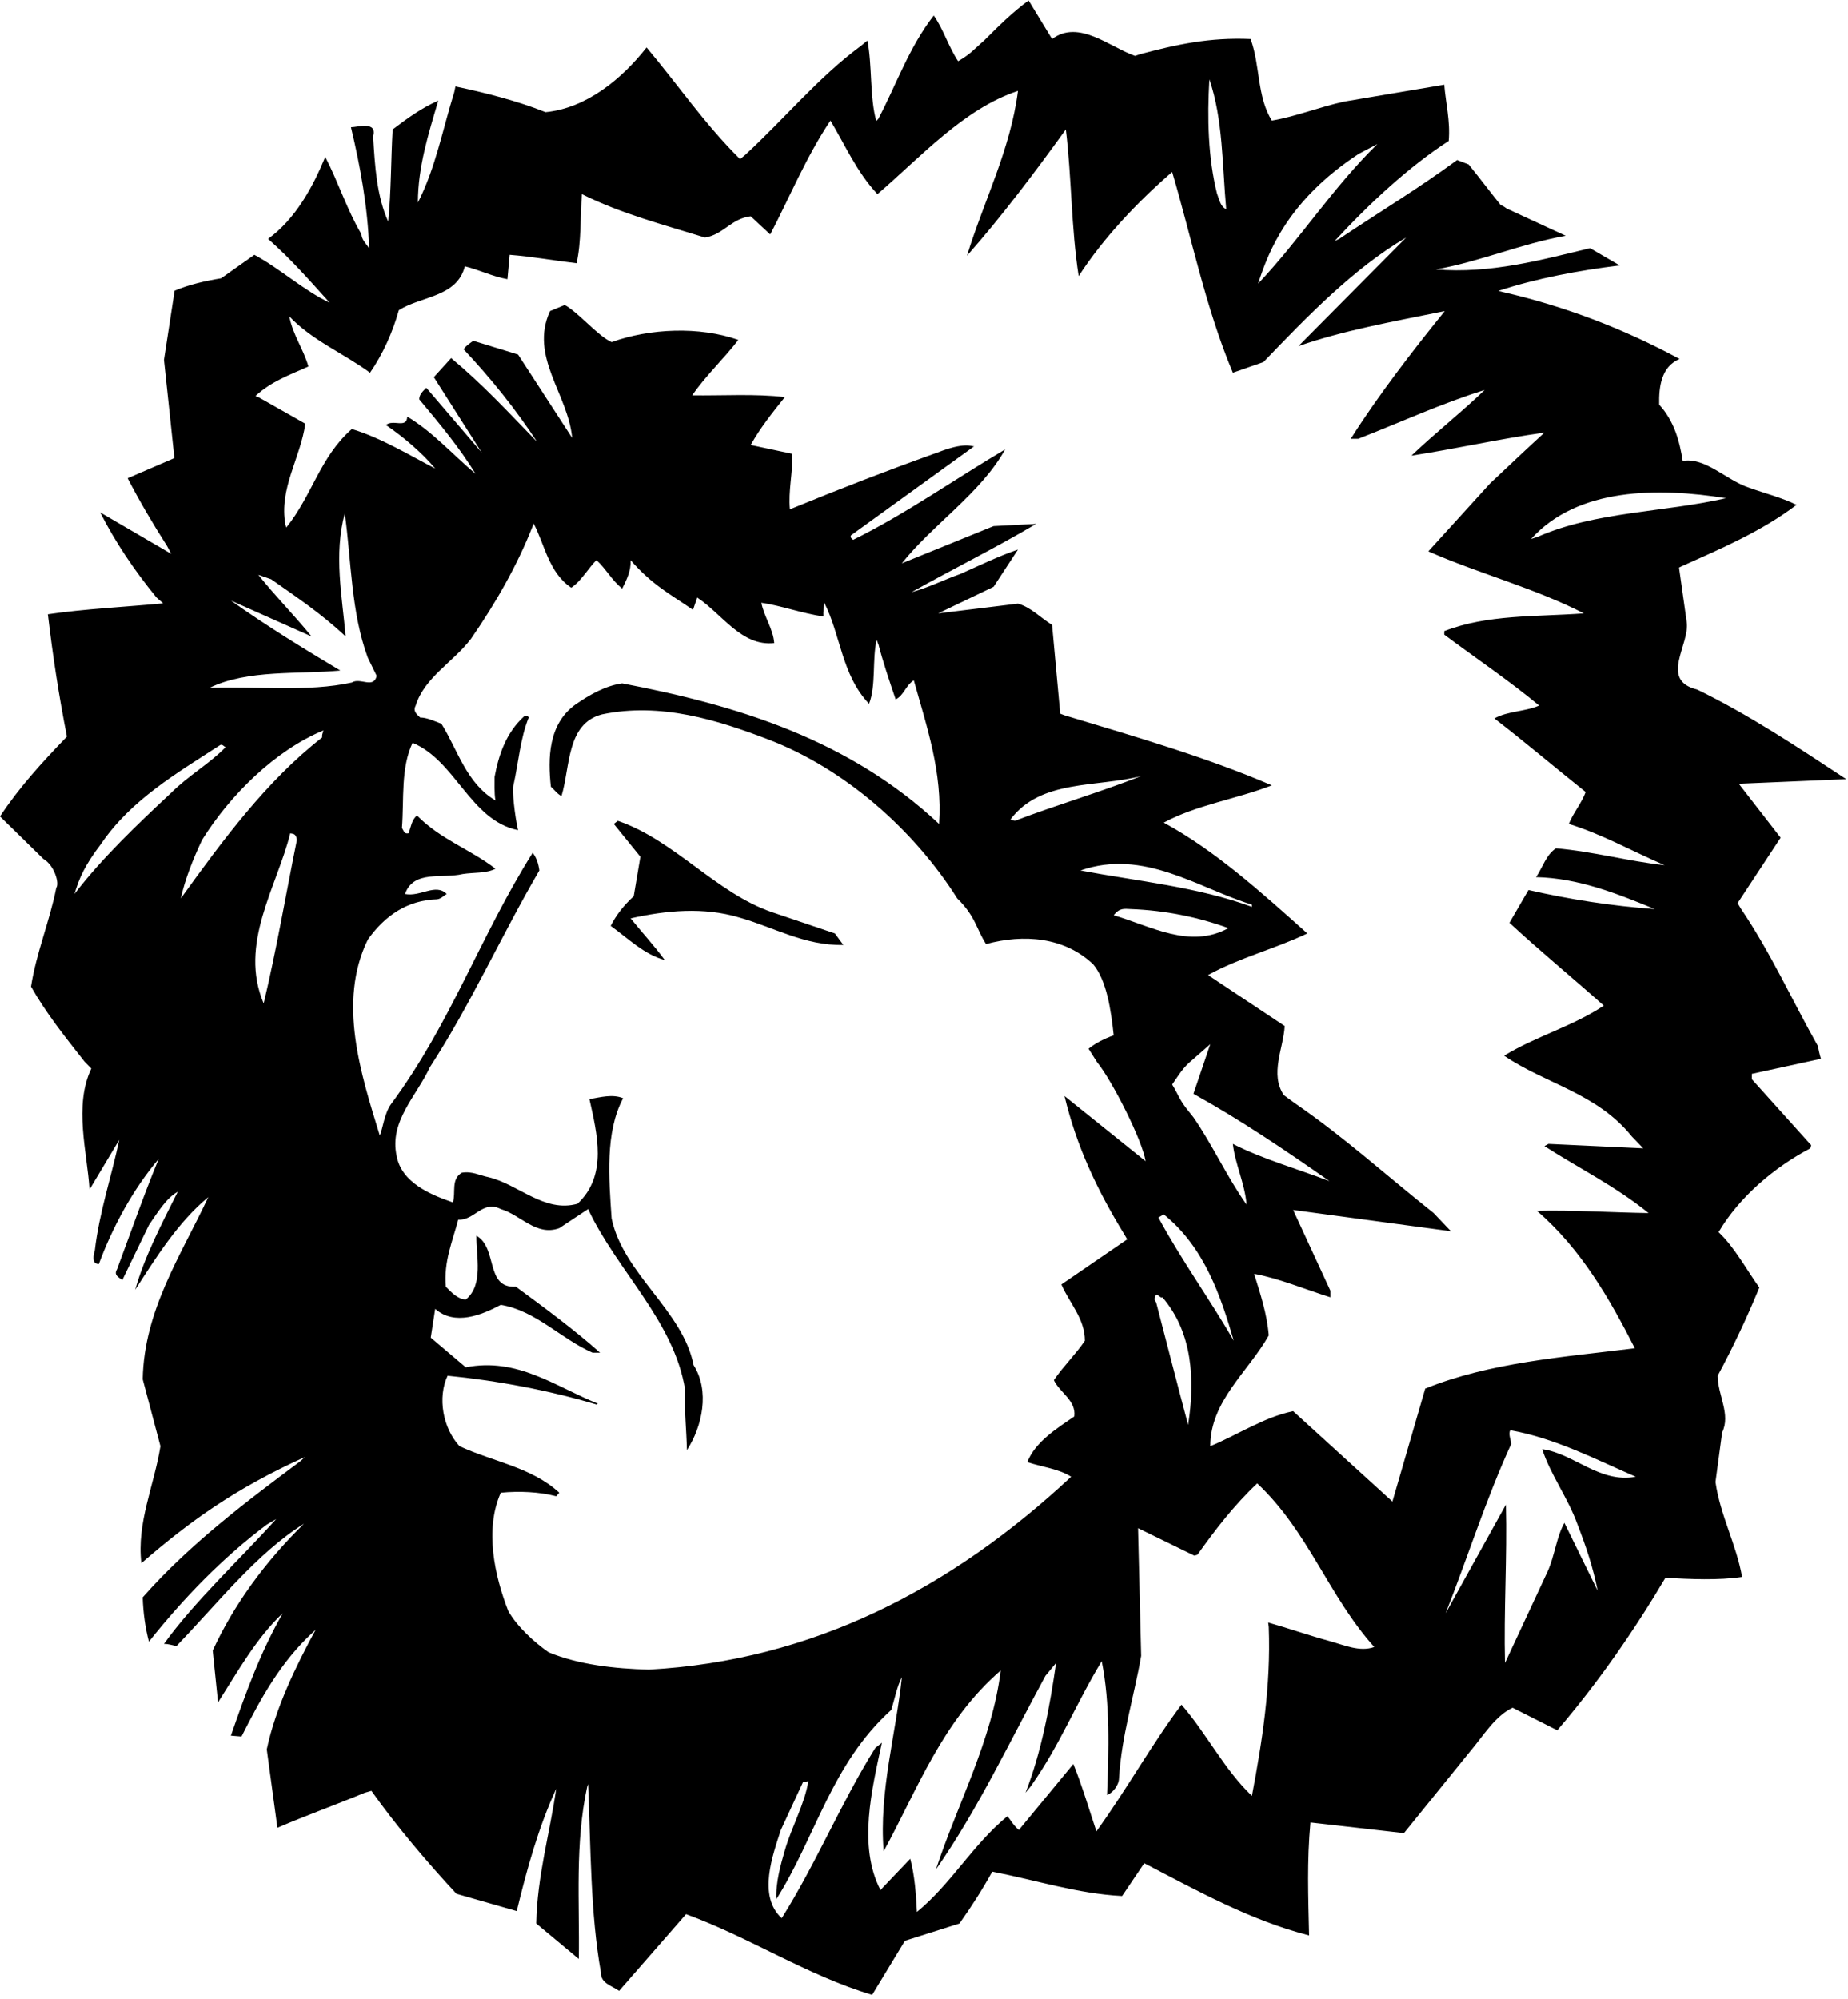<?xml version="1.0" encoding="UTF-8"?>
<svg xmlns="http://www.w3.org/2000/svg" xmlns:xlink="http://www.w3.org/1999/xlink" width="417pt" height="451pt" viewBox="0 0 417 451" version="1.1">
<g id="surface1">
<path style=" stroke:none;fill-rule:nonzero;fill:rgb(0%,0%,0%);fill-opacity:1;" d="M 410.898 238.898 C 410.602 238 410.398 237 410.199 236 C 404.398 225.699 399.551 214.938 392.852 205.035 L 392.09 203.762 L 401.801 189 L 392.398 176.887 L 393.102 176.801 L 416.602 175.801 C 405.699 168.602 394.699 161.301 383 155.602 C 374.301 153.5 381.398 145.398 380.602 140.301 L 378.875 128.062 L 379.398 127.801 C 388.301 123.801 397.5 119.898 405.398 113.898 C 401.898 112.199 398.199 111.301 394.602 110 C 389.5 108.301 384.801 103.102 379.699 104 C 379 99.398 377.699 94.898 374.398 91.301 C 374.301 87.199 374.898 82.699 379 81 C 366.398 74.199 353.102 69.102 339.102 65.898 L 338.102 65.648 C 346.5 62.852 356.398 61 365.5 59.898 L 358.801 56 C 347.602 58.699 336.301 61.801 324 60.801 C 334.102 59 343.199 55 353.301 53.199 L 340.301 47.199 C 340.301 47.398 339.023 46.199 338.727 46.398 C 335.926 42.898 334.301 40.699 331.398 37.102 L 328.801 36.102 C 320.102 42.5 311 48 302.199 53.898 L 301.148 54.41 C 308.875 46.023 317.898 37.602 326.898 31.801 C 327.301 27.301 326.199 23.102 325.898 19.102 L 303.398 22.898 C 297.801 24.102 292.398 26.301 287 27.199 C 283.602 21.801 284.398 14.699 282.199 8.801 C 272.898 8.398 265.523 10.023 257.227 12.227 L 256.102 12.602 C 250.398 10.602 243.398 4.301 237.398 8.801 L 232.102 0.102 C 228.5 2.699 225.102 6.102 222 9.199 C 220.102 10.801 219.102 12.148 216.199 13.801 C 214 10.5 212.898 6.602 210.699 3.5 C 205.102 10.699 202.301 19 198.199 26.801 L 197.738 27.301 C 196.238 22.102 196.824 14.449 195.727 9.148 L 194.199 10.398 C 184.699 17.398 177.039 26.762 168.137 34.961 L 167 35.898 C 159.102 28.102 152.801 18.898 145.898 10.699 C 140.398 17.699 132.398 24.398 123.102 25.301 C 116.898 22.801 109.477 20.898 102.773 19.5 L 102.5 20.801 C 99.898 29.102 98.301 37.898 94.301 45.699 C 94.301 37.699 96.699 30.102 98.898 22.699 C 95.199 24.301 91.898 26.699 88.602 29.199 C 88.199 36.199 88.301 42.898 87.602 50 C 85 44.199 84.602 37.5 84.199 30.801 C 85.199 27.199 80.699 28.699 79.199 28.699 C 81.301 37.5 83 46.801 83.301 56 C 82.273 54.602 81.648 54.023 81.551 52.824 C 78.25 47.227 76.398 41.199 73.398 35.398 C 70.602 42.199 66.699 49.398 60.5 53.898 C 65.801 58.602 69.699 63.102 74.398 68.301 C 68.602 65.602 63.199 60.602 57.398 57.5 L 49.898 62.801 C 46.301 63.398 42.699 64.199 39.398 65.602 L 37 81.199 L 39.352 103.352 L 28.801 107.898 C 31.5 113.102 34.5 118.199 37.699 123.199 L 38.637 124.961 L 22.602 115.602 C 26 122.301 30.301 128.699 35.301 134.801 L 36.812 136.137 C 28.312 136.938 18.898 137.398 10.801 138.602 C 11.898 147.898 13.301 157.102 15.102 166.199 C 9.398 172.102 4.301 177.699 0 184.199 L 9.801 193.801 C 12.199 195.148 13.477 199.25 12.699 200.301 C 11.199 207.898 8.199 214.898 7 222.602 C 10.398 228.602 14.676 233.938 19.074 239.535 L 20.602 241.102 C 16.602 249.5 19.699 260.102 20.199 268.398 L 26.898 257.199 C 25.199 265.301 22.398 273.5 21.398 282.102 C 21.102 283.102 20.602 285.199 22.301 285.199 C 25.398 276.801 30.102 268.199 35.801 261.5 C 32.398 269.699 29.5 278.102 26.398 286.398 C 25.602 287.699 26.801 288.199 27.602 288.801 L 33.602 276.398 C 35.398 273.801 37.5 270.301 40.102 268.898 C 36.5 276.102 32.602 283.5 30.5 291 C 35.102 283.898 40.102 275.801 47 270.102 C 40.801 283.301 32.5 295.602 32.199 311.199 L 36.199 326.301 C 34.801 335.102 30.801 343.602 31.898 352.699 C 43 343.102 53.102 335.863 68.773 328.762 L 67.898 329.602 C 55.602 338.801 42.898 348.301 32.199 360.398 C 32.301 363.898 32.801 367.398 33.602 370.398 C 41.398 360.602 50.199 351.5 60.199 344 L 62.336 342.738 C 54.336 351.637 43.801 361.398 37 370.898 C 38 370.898 38.898 371.199 39.801 371.398 C 48.898 362 58 350.398 68.602 343.801 C 59.898 352.301 52.801 362 48 372.398 L 49.199 384.102 C 53.602 377.199 57.898 369.5 63.801 364 C 58.801 372.699 55.398 382.102 52.102 391.602 L 54.5 391.801 C 58.699 383.5 63.199 375.102 70.602 368.301 L 71.238 367.688 C 66.738 375.988 62.199 385.301 60.199 394.699 L 62.602 412.398 C 69.102 409.602 75.801 407.199 82.301 404.5 L 83.812 404.062 C 89.414 411.961 96.398 420.199 103 427.301 L 116.602 431.199 C 118.898 421.699 121.5 412.301 125.5 403.602 C 124.102 413.5 121.199 423.301 121 434 L 130.602 442 C 130.801 429.102 129.699 416 132.5 403.102 L 132.699 402.539 C 133.301 416.637 133.199 431.699 135.602 445.102 C 135.5 447.5 138.199 448.102 139.699 449.199 L 154.801 431.898 C 169.102 437.102 182.102 445.699 196.801 450.102 L 204.199 437.898 L 216.5 434 C 219.199 430.199 221.699 426.301 223.898 422.301 C 233.699 424.199 243.199 427.301 253.199 427.801 L 258.199 420.398 C 270.301 426.699 282.199 433.301 295.398 436.699 C 295.199 427.801 294.898 420 295.699 411.199 L 316.801 413.602 L 331.699 395.199 C 334.602 391.801 337.301 387.199 341.301 385.301 L 351.398 390.398 C 360.801 379.398 368.801 367.801 375.801 356 C 381.5 356.301 387.699 356.602 393.102 355.801 C 391.801 348.398 388.199 342 387.102 334.398 L 388.602 323.199 C 390.602 319.102 387.602 314.801 387.602 310.398 C 391.102 303.898 394.199 297.301 397 290.5 C 394 286.301 391.398 281.398 387.801 278 C 392.5 270 400.5 263.301 408.5 259.102 L 408.699 258.398 L 395.301 243.5 L 395.301 242.301 Z M 306.574 34.727 L 310.801 32.5 C 300.602 42.5 293.301 54.102 283.898 64 C 286.301 56.5 290.824 45.074 306.574 34.727 Z M 272.898 17.898 C 276 26.898 275.801 37.301 276.699 47.199 C 275.398 46.602 275.176 45.137 274.602 43.602 C 272.602 35.602 272.398 26.602 272.898 17.898 Z M 38.602 178.898 C 31.102 185.898 23 193.602 16.801 201.699 C 17.898 198.102 19.023 195.375 22.801 190.398 C 29.602 180.398 40 174.398 49.699 168.102 C 50.199 167.898 50.5 168.398 50.898 168.602 C 47.301 172.301 42.5 175 38.602 178.898 Z M 59.5 226.398 C 53.801 213 62.5 200.102 65.5 188 C 65.914 188.188 66.789 187.852 67 189.5 C 64.5 201.801 62.398 214.301 59.5 226.398 Z M 72.699 166.398 C 60.102 176.199 50.102 189.801 40.801 202.699 C 41.699 198.5 43.602 193.699 45.602 189.5 C 51.898 179.398 62.102 169.301 73 164.801 C 72.801 165.5 72.602 165.898 72.699 166.398 Z M 47.301 155.199 C 55.898 151 67.398 152.199 76.801 151.301 C 68.602 146.398 60.102 141.199 52.102 135.5 L 70.301 143.602 C 66.602 139 62.199 134.602 58.301 129.699 L 61.199 130.699 C 66.898 134.699 72.699 138.602 78 143.602 C 77.199 134.398 75.301 125.199 77.801 115.801 C 79.301 126.602 79.199 138.102 83 148.398 L 85 152.5 C 84.301 155.5 81.301 152.801 79.398 154 C 69.5 156.199 57.699 154.801 47.301 155.199 Z M 146.398 376.699 C 138.699 376.5 130.602 375.602 123.801 372.801 C 120.5 370.5 116.699 367 114.699 363.5 C 111.602 355.602 109.301 345.102 113 336.801 C 117.199 336.398 121.699 336.602 125.5 337.602 L 126.199 336.801 C 119.898 331 111.199 329.801 103.699 326.301 C 99.898 322.199 98.699 315.301 101 310.398 C 112.199 311.5 123.898 313.699 134.602 316.898 L 134.898 316.699 C 125.398 312.898 116.801 306.199 105.102 308.5 L 97.199 301.801 L 98.199 295.301 C 102.602 299.199 108.699 296.699 113 294.398 C 120.898 295.699 126.602 302.102 133.699 305.199 L 135.398 305.199 C 129.801 300.199 122.801 295 116.398 290.301 C 109.398 290.699 112.398 281.602 107.5 278.801 C 107.398 283.301 109.199 289.898 105.102 293.199 C 103.199 293.102 101.801 291.5 100.602 290.301 C 100.102 284.602 102.102 280.102 103.398 275.199 C 107.102 275.398 108.898 270.699 113 272.801 C 117.5 274.102 121 279 126.199 277.102 L 132.699 272.801 C 139.199 286.699 152.102 298 154.602 313.602 C 154.398 318.602 154.898 322.398 155 327.199 C 158.5 321.801 160.199 313.801 156.5 308 C 154.102 295.699 140.602 287.398 138 274.898 C 137.398 265.898 136.5 255.5 140.602 247.801 C 138.199 246.801 135.398 247.602 133 248 C 134.699 255.699 137.199 265.199 130.301 271.602 C 122.801 273.699 117 267.199 110.199 265.602 C 108.199 265.199 106.5 264.199 104.199 264.602 C 101.699 266.102 102.898 269.102 102.199 271.301 C 97.301 269.602 90.602 266.898 89.5 260.801 C 87.801 253 94 247.301 97 240.801 C 106.301 226.5 113.102 211.102 121.699 196.398 C 121.5 194.898 121.102 193.602 120.199 192.398 C 108.199 211.5 101.824 230.75 88.227 249.148 C 86.727 251.199 86.301 255 85.699 256.199 C 81.5 242.5 76.102 226.102 83 212 C 86.898 206.5 92 203.102 98.602 202.898 C 99.5 202.801 100.102 202.102 100.801 201.699 C 98.301 199.199 94.898 202.398 91.398 201.699 C 93.301 196.199 99.898 198.301 104.398 197.199 C 106.898 196.801 109.699 197.102 111.801 196 C 106.102 191.602 99.398 189.398 94.102 184 C 92.898 184.898 92.699 186.699 92.199 188 C 91.199 188.199 91.211 187.602 90.699 186.801 C 91.199 180.301 90.398 173.301 93.102 167.602 C 102.898 171.699 106.102 185.102 116.898 187.301 C 116.199 184.301 115.449 178.023 115.898 177 C 117 172 117.398 166.602 119.301 161.898 C 119.102 161.398 118.602 161.699 118.301 161.602 C 114.102 165.398 112.5 170.5 111.602 175.301 C 111.625 176.488 111.488 178.91 111.801 180.602 C 105.199 176.699 103.301 169.199 99.602 163.301 C 98 162.699 96.301 161.898 94.801 161.898 C 94.102 161.199 93.102 160.5 93.801 159.199 C 95.801 152.801 102.301 149.398 106.301 144.102 C 111.898 136 116.699 127.602 120.199 118.699 L 120.387 118.074 C 122.887 122.773 123.801 129.199 128.898 132.602 C 131.199 131.102 133 127.801 134.602 126.398 C 136.801 128.398 138 130.898 140.398 132.801 C 141.398 130.801 142.398 128.801 142.301 126.398 C 147.199 132 151 133.898 156.375 137.602 L 157.324 134.824 C 162.949 138.523 167.301 145.898 174.699 145.102 C 174.5 142 172.398 139.102 171.801 136 C 176.102 136.602 181 138.398 185.801 139.102 C 185.727 138.082 185.906 136.914 186 136 C 189.699 143.199 189.898 152.301 196.102 158.801 C 197.699 154.801 196.801 148.676 197.801 144.477 C 198 144.477 198.102 145.398 198.199 145.301 C 199.102 148.898 200.699 153.699 202.102 157.801 C 203.898 157 204.398 154.602 206.199 153.5 C 209.102 163.898 212.699 174.301 211.898 185.898 C 191.602 166.898 166.602 159.199 140.398 154.199 C 136.699 154.699 133.102 156.699 129.801 159 C 123.699 163.398 123.602 171.199 124.301 177.5 C 125.102 178.199 125.801 179.199 126.699 179.602 C 128.699 173 127.801 163.301 135.801 161.199 C 149.102 158.398 162 162.5 173.5 166.898 C 190.398 173.398 206 186.898 216 202.699 C 220.148 206.75 220.301 209.602 222.5 213 C 231 210.699 240.199 211.398 246.699 217.602 C 249.699 221.199 250.699 227.898 251.301 233.602 C 249.301 234.301 247.301 235.301 245.625 236.625 L 247.523 239.625 C 251.023 243.926 257.801 257.398 258.5 262 L 240.199 247.301 C 242.898 258.602 247.5 268.398 253.699 278.5 L 254.352 279.625 L 239.5 289.801 C 241.301 294 244.801 297.5 244.801 302.5 C 242.699 305.602 239.898 308.301 237.801 311.398 C 239.102 314.199 242.898 316 242.398 319.602 C 238.602 322.199 233.602 325.301 231.801 329.898 C 235.102 331 238.898 331.398 241.699 333.199 C 214.602 358.5 183.301 374.699 146.398 376.699 Z M 300 266.5 C 292.699 263.699 285.102 261.602 278.199 258.102 C 278.699 262.602 280.898 267 281.301 271.801 C 276.898 265.602 273.602 258.301 269.301 252.102 L 267.75 250.148 C 266.051 247.949 265.898 247 264.5 244.699 C 266.051 242.477 267 240.801 269 239.199 L 273.102 235.602 L 269.301 246.801 C 279.801 252.602 290 259.5 300 266.5 Z M 261.398 274.699 L 262.602 274 C 271.801 281.398 275.5 292.5 278.398 302.5 C 273 293.102 266.5 284.199 261.398 274.699 Z M 268.102 321.5 C 265.699 312.5 263.301 303.102 260.898 293.898 L 260.477 293.148 C 260.898 290.949 261.699 293.102 262.301 292.699 C 269.102 300.602 269.699 311.301 268.102 321.5 Z M 251.301 206.5 C 252.637 204.773 253.75 205.051 255.102 205.102 C 262.898 205.391 270.301 206.898 277.199 209.398 C 268.5 214.199 259.602 208.898 251.301 206.5 Z M 243.801 196.398 C 258.102 191.398 270.34 200.363 282.5 204.102 L 282.5 204.602 C 270.301 200.102 256.602 198.801 243.801 196.398 Z M 229 185.199 L 228 184.898 C 234.801 175.801 247.398 177.699 257.5 175.102 C 248.102 178.801 238.398 181.602 229 185.199 Z M 299.801 370.199 C 295.461 369.027 290.531 367.305 286.176 366.086 L 286.301 367.102 C 286.801 380.5 284.801 393 282.5 405.199 C 276.199 399.199 272.398 391.301 266.602 384.602 C 259.801 393.699 254.199 403.801 247.398 413.199 C 245.699 408.102 244.199 403 242.199 398 L 229.898 412.898 C 228.438 411.574 228.199 410.801 227.301 409.801 C 219.398 416.301 214.699 425 206.898 431.398 C 206.699 427.301 206.398 423.199 205.398 419.398 L 199.199 425.898 L 198.688 426.461 C 193.512 416.523 196.801 403.5 199 393.199 L 197.5 394.398 C 189.699 406.898 184.199 420.398 176.398 432.801 C 170.898 427.801 174.398 418.5 176.199 412.898 L 181.199 402.102 L 182.398 401.898 C 181.602 407 178.656 412.113 177.102 417.5 C 176.199 420.613 175 424.801 175.199 428.5 C 184.102 414.398 187.602 398 201.102 385.801 C 201.898 383.301 202.398 380.5 203.5 378.398 C 202.199 391.199 198.301 404.199 199.398 417.699 C 207 403.801 212.602 388.301 225.801 376.898 C 223.898 392.602 216 407.102 211.199 421.801 C 220.801 408 227.898 392.801 235.898 378.102 L 238.301 375.199 C 236.898 384.898 235 395.301 231.398 404.5 L 232.613 403 C 239.312 393.5 242.699 384.5 248.602 374.801 C 250.5 384.199 250.199 394.898 249.801 405 C 251 404.602 252.5 402.801 252.5 401.199 C 253.102 391.5 255.898 382.801 257.5 373.602 L 256.801 344.801 L 269.5 351 L 270.199 350.801 C 274.199 345.199 278.398 339.699 283.699 334.699 C 295.301 345.602 299.699 360 310.102 371.602 C 306.801 372.801 303.262 371.137 299.801 370.199 Z M 348.199 327 L 348 327 C 349.801 332.602 353.801 338 355.898 343.801 C 357.801 348.699 359.5 353.699 360.5 358.898 L 353 343.602 C 351.199 346.801 350.801 351.102 349.199 354.602 L 339.602 375.199 C 339.301 363.699 340.102 351.301 339.801 339.5 L 326.199 364 C 330.898 352.199 335.301 338.199 341 325.801 C 340.898 324.699 340.301 323.5 340.801 322.699 C 350.898 324.5 359.898 329.199 369.102 333.199 C 361 334.699 355.301 328.102 348.199 327 Z M 373.398 205.102 C 363.602 204.398 354.102 202.898 344.898 200.801 L 340.602 208.199 C 347.398 214.5 354.699 220.5 361.898 226.898 C 354.801 231.602 346.602 233.801 339.398 238.199 C 348.801 244.602 360.301 246.602 368.199 256.398 L 370.801 259.102 L 349.398 258.102 L 348.5 258.602 C 356.301 263.602 364.602 267.699 372 273.699 C 364.699 273.602 354.801 273 346.801 273.199 C 356.801 281.801 363.301 293.199 368.898 304.199 C 352.699 306.199 336.199 307.398 321.602 313.301 L 314.199 338.801 L 291.801 318.398 C 285.102 319.801 279.398 323.699 273.102 326.301 C 273.102 316.102 281.699 309.5 286.301 301.301 C 285.898 296.398 284.398 291.898 283 287.398 C 288.5 288.398 294.5 290.898 300.199 292.699 L 300.199 291.199 L 291.801 273 L 327.398 277.801 L 323.5 273.699 C 312.301 264.801 303.625 256.801 292.023 248.801 L 289.699 247.102 C 286.5 242.301 289.602 236.602 289.898 231.5 L 272.602 220 C 279.602 216.102 287.699 214.102 295 210.602 C 284.602 201.301 274.199 191.898 262.602 185.602 C 270 181.602 279 180.301 287 177.199 C 272.102 170.801 256.102 166.199 240.199 161.398 L 239.238 161.035 L 237.398 141 C 234.801 139.398 232.602 137 229.699 136.199 L 211.699 138.398 L 224.199 132.398 L 229.699 124 C 225.5 125.398 221 127.602 216.699 129.5 C 213 130.801 209.5 132.602 205.699 133.602 C 215 128.398 224.5 123.699 233.801 118.199 L 224.199 118.699 L 203.5 127.102 C 210.398 118.398 221.398 111.199 226.801 101.398 C 215.602 108 204.301 116 192.5 121.801 C 192.199 121.5 191.801 121.301 192 120.801 L 219.801 100.699 C 219.262 100.77 217.73 99.629 211.398 102.16 L 210.699 102.398 C 200.102 106.199 189.5 110.301 179 114.602 L 178.25 114.926 C 177.852 110.727 178.898 106.699 178.801 102.398 L 169.398 100.398 C 171.5 96.602 174.301 93.102 177.102 89.602 C 170.5 88.801 162.898 89.301 156.199 89.199 C 159.199 84.801 163.398 80.898 166.602 76.699 C 157.801 73.602 146.602 74.102 138 77.199 C 134.891 75.812 130.473 70.457 127.43 68.824 L 124.102 70.199 C 119.398 80.5 128.199 88.898 129.102 98.801 L 116.898 80 L 106.801 76.898 C 105.824 77.613 105.301 77.898 104.602 78.801 C 110.898 85.5 116.398 92.398 121.199 99.699 C 114.5 92.801 109 86.801 101.801 80.801 L 97.898 85.102 L 108.699 102.102 L 96.199 87.5 C 95.398 88.301 94.602 89 94.602 90.102 C 99.199 95.602 103.699 101 107.301 106.898 C 102.199 102.602 97.5 97.301 91.898 94 C 91.801 96.801 88.699 94.5 87.102 95.898 C 90.898 98.5 95.102 102 98.199 105.699 C 92.898 103 86.102 98.801 79.398 96.801 C 72.199 103.102 70.5 111.699 64.613 119.012 L 64.414 118.398 C 62.914 110.199 67.801 103.398 68.898 95.602 L 58.301 89.602 L 57.648 89.352 C 61.25 86.051 65.102 84.699 69.602 82.699 C 68.5 78.801 66 75.398 65.301 71.398 C 70.398 76.801 77.5 79.699 83.5 84.102 C 86.398 79.898 88.602 75 90 70 C 95 66.801 103.102 67.102 104.898 60.102 C 108.199 60.898 111.102 62.398 114.5 63 L 115 57.5 C 120.102 57.898 125 58.801 130.102 59.398 C 131.199 54.5 130.898 49 131.301 43.801 C 140.102 48.199 149.699 50.699 159.102 53.602 C 163.301 52.898 164.977 49.324 169.398 48.801 L 173.801 52.898 C 178.199 44.5 181.898 35.398 187.398 27.199 C 190.699 32.699 193.301 38.801 198 43.801 C 207.699 35.5 217.5 24.5 229.699 20.5 C 228 33.801 222 45.301 218.199 57.699 C 225.898 49 233.5 38.898 240.5 29.199 C 241.801 39.801 241.699 51.5 243.398 62.301 C 248.898 53.801 256.602 45.602 264.5 38.801 C 268.898 53.699 272.102 69.602 278.199 84.102 L 285.102 81.699 C 294.898 71.5 305.5 60.5 317.301 53.602 L 293 78.102 C 303 74.602 314.199 72.602 325 70.398 L 326 70.211 C 318.699 79.211 310.801 89.5 304.801 99 L 306.5 99 C 316 95.301 325.301 91 335 88 C 329.602 93.199 323.699 97.801 318.5 102.801 C 328.301 101.301 338.398 99 348.5 97.602 C 345.102 100.699 340 105.5 336.199 109.102 L 322.301 124.398 C 333.602 129.398 346.102 132.602 357.398 138.398 C 346.398 139.199 335.699 138.602 325.898 142.398 L 325.898 143.199 C 333 148.5 340.699 153.699 347.301 159.199 C 344.102 160.602 340.301 160.398 337.199 162.102 C 344.199 167.5 350.898 173.199 357.801 178.699 C 356.898 181.199 355 183.398 354 185.898 C 361.5 188.199 368.398 192.102 375.602 195.199 C 367.801 194.398 359.5 192.102 351.102 191.398 C 348.898 192.801 348.102 195.699 346.602 197.898 C 356.102 198.102 364.898 201.602 373.398 205.102 Z M 347 121.102 L 345.477 121.613 C 356.004 109.945 374.113 109.953 389.5 112.398 C 375.5 115.602 360 115.398 347 121.102 "/>
<path style=" stroke:none;fill-rule:nonzero;fill:rgb(0%,0%,0%);fill-opacity:1;" d="M 174.199 205.801 C 161.602 201.5 152.102 189.5 139.398 185.199 L 138.5 185.898 L 144.5 193.301 L 143 202.199 C 140.801 204.199 139 206.5 137.801 208.898 C 141.699 211.699 145.398 215.398 150 216.602 C 147.5 213.199 144.699 210.199 142.301 207.199 C 150.301 205.398 158.801 204.602 166.801 207 C 174.602 209.199 181.602 213.398 190.301 213.199 L 188.398 210.602 L 174.199 205.801 "/>
</g>
</svg>
